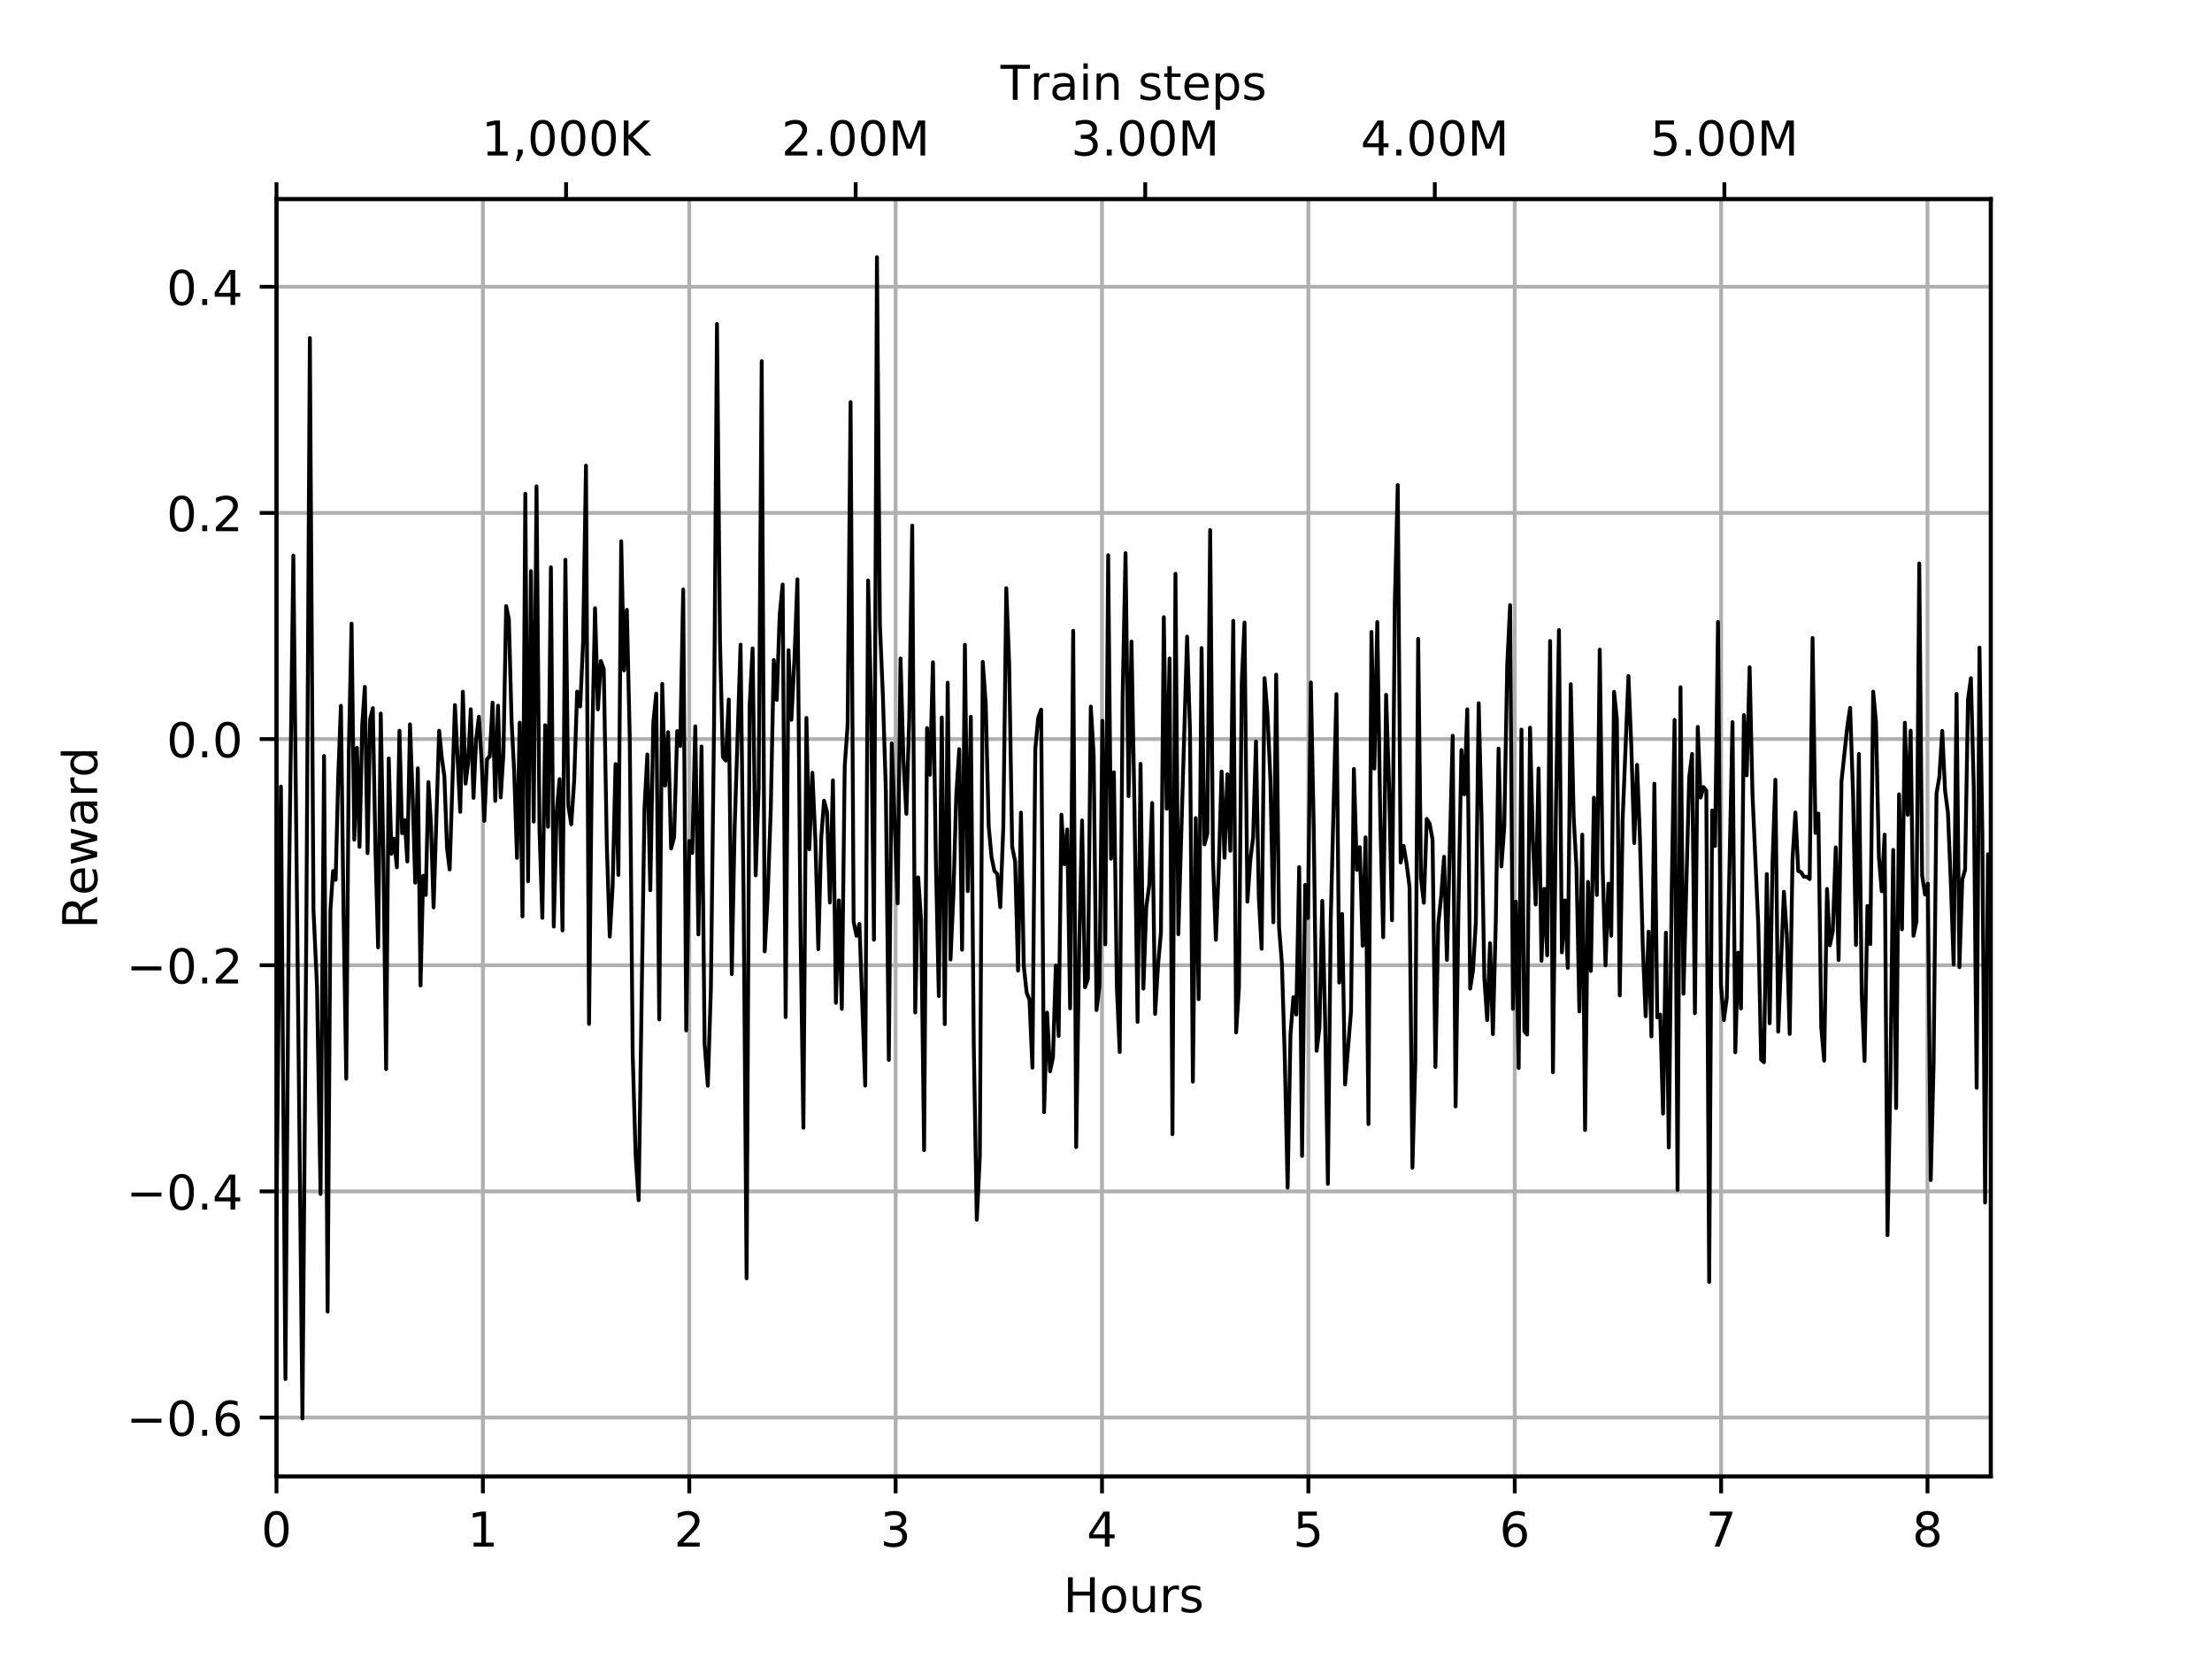 <?xml version="1.0" encoding="utf-8" standalone="no"?>
<!DOCTYPE svg PUBLIC "-//W3C//DTD SVG 1.1//EN"
  "http://www.w3.org/Graphics/SVG/1.1/DTD/svg11.dtd">
<!-- Created with matplotlib (https://matplotlib.org/) -->
<svg height="345.6pt" version="1.1" viewBox="0 0 460.8 345.6" width="460.8pt" xmlns="http://www.w3.org/2000/svg" xmlns:xlink="http://www.w3.org/1999/xlink">
 <defs>
  <style type="text/css">
*{stroke-linecap:butt;stroke-linejoin:round;}
  </style>
 </defs>
 <g id="figure_1">
  <g id="patch_1">
   <path d="M 0 345.6 
L 460.8 345.6 
L 460.8 0 
L 0 0 
z
" style="fill:#ffffff;"/>
  </g>
  <g id="axes_1">
   <g id="patch_2">
    <path d="M 57.6 307.584 
L 414.72 307.584 
L 414.72 41.472 
L 57.6 41.472 
z
" style="fill:#ffffff;"/>
   </g>
   <g id="matplotlib.axis_1">
    <g id="xtick_1">
     <g id="line2d_1">
      <path clip-path="url(#p7389930504)" d="M 57.6 307.584 
L 57.6 41.472 
" style="fill:none;stroke:#b0b0b0;stroke-linecap:square;stroke-width:0.8;"/>
     </g>
     <g id="line2d_2">
      <defs>
       <path d="M 0 0 
L 0 3.5 
" id="mdae43ff771" style="stroke:#000000;stroke-width:0.8;"/>
      </defs>
      <g>
       <use style="stroke:#000000;stroke-width:0.8;" x="57.6" xlink:href="#mdae43ff771" y="307.584"/>
      </g>
     </g>
     <g id="text_1">
      <!-- 0 -->
      <defs>
       <path d="M 31.781 66.406 
Q 24.172 66.406 20.328 58.906 
Q 16.5 51.422 16.5 36.375 
Q 16.5 21.391 20.328 13.891 
Q 24.172 6.391 31.781 6.391 
Q 39.453 6.391 43.281 13.891 
Q 47.125 21.391 47.125 36.375 
Q 47.125 51.422 43.281 58.906 
Q 39.453 66.406 31.781 66.406 
z
M 31.781 74.219 
Q 44.047 74.219 50.516 64.516 
Q 56.984 54.828 56.984 36.375 
Q 56.984 17.969 50.516 8.266 
Q 44.047 -1.422 31.781 -1.422 
Q 19.531 -1.422 13.062 8.266 
Q 6.594 17.969 6.594 36.375 
Q 6.594 54.828 13.062 64.516 
Q 19.531 74.219 31.781 74.219 
z
" id="DejaVuSans-48"/>
      </defs>
      <g transform="translate(54.419 322.182)scale(0.1 -0.1)">
       <use xlink:href="#DejaVuSans-48"/>
      </g>
     </g>
    </g>
    <g id="xtick_2">
     <g id="line2d_3">
      <path clip-path="url(#p7389930504)" d="M 100.592 307.584 
L 100.592 41.472 
" style="fill:none;stroke:#b0b0b0;stroke-linecap:square;stroke-width:0.8;"/>
     </g>
     <g id="line2d_4">
      <g>
       <use style="stroke:#000000;stroke-width:0.8;" x="100.592" xlink:href="#mdae43ff771" y="307.584"/>
      </g>
     </g>
     <g id="text_2">
      <!-- 1 -->
      <defs>
       <path d="M 12.406 8.297 
L 28.516 8.297 
L 28.516 63.922 
L 10.984 60.406 
L 10.984 69.391 
L 28.422 72.906 
L 38.281 72.906 
L 38.281 8.297 
L 54.391 8.297 
L 54.391 0 
L 12.406 0 
z
" id="DejaVuSans-49"/>
      </defs>
      <g transform="translate(97.411 322.182)scale(0.1 -0.1)">
       <use xlink:href="#DejaVuSans-49"/>
      </g>
     </g>
    </g>
    <g id="xtick_3">
     <g id="line2d_5">
      <path clip-path="url(#p7389930504)" d="M 143.584 307.584 
L 143.584 41.472 
" style="fill:none;stroke:#b0b0b0;stroke-linecap:square;stroke-width:0.8;"/>
     </g>
     <g id="line2d_6">
      <g>
       <use style="stroke:#000000;stroke-width:0.8;" x="143.584" xlink:href="#mdae43ff771" y="307.584"/>
      </g>
     </g>
     <g id="text_3">
      <!-- 2 -->
      <defs>
       <path d="M 19.188 8.297 
L 53.609 8.297 
L 53.609 0 
L 7.328 0 
L 7.328 8.297 
Q 12.938 14.109 22.625 23.891 
Q 32.328 33.688 34.812 36.531 
Q 39.547 41.844 41.422 45.531 
Q 43.312 49.219 43.312 52.781 
Q 43.312 58.594 39.234 62.25 
Q 35.156 65.922 28.609 65.922 
Q 23.969 65.922 18.812 64.312 
Q 13.672 62.703 7.812 59.422 
L 7.812 69.391 
Q 13.766 71.781 18.938 73 
Q 24.125 74.219 28.422 74.219 
Q 39.75 74.219 46.484 68.547 
Q 53.219 62.891 53.219 53.422 
Q 53.219 48.922 51.531 44.891 
Q 49.859 40.875 45.406 35.406 
Q 44.188 33.984 37.641 27.219 
Q 31.109 20.453 19.188 8.297 
z
" id="DejaVuSans-50"/>
      </defs>
      <g transform="translate(140.402 322.182)scale(0.1 -0.1)">
       <use xlink:href="#DejaVuSans-50"/>
      </g>
     </g>
    </g>
    <g id="xtick_4">
     <g id="line2d_7">
      <path clip-path="url(#p7389930504)" d="M 186.575 307.584 
L 186.575 41.472 
" style="fill:none;stroke:#b0b0b0;stroke-linecap:square;stroke-width:0.8;"/>
     </g>
     <g id="line2d_8">
      <g>
       <use style="stroke:#000000;stroke-width:0.8;" x="186.575" xlink:href="#mdae43ff771" y="307.584"/>
      </g>
     </g>
     <g id="text_4">
      <!-- 3 -->
      <defs>
       <path d="M 40.578 39.312 
Q 47.656 37.797 51.625 33 
Q 55.609 28.219 55.609 21.188 
Q 55.609 10.406 48.188 4.484 
Q 40.766 -1.422 27.094 -1.422 
Q 22.516 -1.422 17.656 -0.516 
Q 12.797 0.391 7.625 2.203 
L 7.625 11.719 
Q 11.719 9.328 16.594 8.109 
Q 21.484 6.891 26.812 6.891 
Q 36.078 6.891 40.938 10.547 
Q 45.797 14.203 45.797 21.188 
Q 45.797 27.641 41.281 31.266 
Q 36.766 34.906 28.719 34.906 
L 20.219 34.906 
L 20.219 43.016 
L 29.109 43.016 
Q 36.375 43.016 40.234 45.922 
Q 44.094 48.828 44.094 54.297 
Q 44.094 59.906 40.109 62.906 
Q 36.141 65.922 28.719 65.922 
Q 24.656 65.922 20.016 65.031 
Q 15.375 64.156 9.812 62.312 
L 9.812 71.094 
Q 15.438 72.656 20.344 73.438 
Q 25.25 74.219 29.594 74.219 
Q 40.828 74.219 47.359 69.109 
Q 53.906 64.016 53.906 55.328 
Q 53.906 49.266 50.438 45.094 
Q 46.969 40.922 40.578 39.312 
z
" id="DejaVuSans-51"/>
      </defs>
      <g transform="translate(183.394 322.182)scale(0.1 -0.1)">
       <use xlink:href="#DejaVuSans-51"/>
      </g>
     </g>
    </g>
    <g id="xtick_5">
     <g id="line2d_9">
      <path clip-path="url(#p7389930504)" d="M 229.567 307.584 
L 229.567 41.472 
" style="fill:none;stroke:#b0b0b0;stroke-linecap:square;stroke-width:0.8;"/>
     </g>
     <g id="line2d_10">
      <g>
       <use style="stroke:#000000;stroke-width:0.8;" x="229.567" xlink:href="#mdae43ff771" y="307.584"/>
      </g>
     </g>
     <g id="text_5">
      <!-- 4 -->
      <defs>
       <path d="M 37.797 64.312 
L 12.891 25.391 
L 37.797 25.391 
z
M 35.203 72.906 
L 47.609 72.906 
L 47.609 25.391 
L 58.016 25.391 
L 58.016 17.188 
L 47.609 17.188 
L 47.609 0 
L 37.797 0 
L 37.797 17.188 
L 4.891 17.188 
L 4.891 26.703 
z
" id="DejaVuSans-52"/>
      </defs>
      <g transform="translate(226.386 322.182)scale(0.1 -0.1)">
       <use xlink:href="#DejaVuSans-52"/>
      </g>
     </g>
    </g>
    <g id="xtick_6">
     <g id="line2d_11">
      <path clip-path="url(#p7389930504)" d="M 272.559 307.584 
L 272.559 41.472 
" style="fill:none;stroke:#b0b0b0;stroke-linecap:square;stroke-width:0.8;"/>
     </g>
     <g id="line2d_12">
      <g>
       <use style="stroke:#000000;stroke-width:0.8;" x="272.559" xlink:href="#mdae43ff771" y="307.584"/>
      </g>
     </g>
     <g id="text_6">
      <!-- 5 -->
      <defs>
       <path d="M 10.797 72.906 
L 49.516 72.906 
L 49.516 64.594 
L 19.828 64.594 
L 19.828 46.734 
Q 21.969 47.469 24.109 47.828 
Q 26.266 48.188 28.422 48.188 
Q 40.625 48.188 47.75 41.5 
Q 54.891 34.812 54.891 23.391 
Q 54.891 11.625 47.562 5.094 
Q 40.234 -1.422 26.906 -1.422 
Q 22.312 -1.422 17.547 -0.641 
Q 12.797 0.141 7.719 1.703 
L 7.719 11.625 
Q 12.109 9.234 16.797 8.062 
Q 21.484 6.891 26.703 6.891 
Q 35.156 6.891 40.078 11.328 
Q 45.016 15.766 45.016 23.391 
Q 45.016 31 40.078 35.438 
Q 35.156 39.891 26.703 39.891 
Q 22.75 39.891 18.812 39.016 
Q 14.891 38.141 10.797 36.281 
z
" id="DejaVuSans-53"/>
      </defs>
      <g transform="translate(269.378 322.182)scale(0.1 -0.1)">
       <use xlink:href="#DejaVuSans-53"/>
      </g>
     </g>
    </g>
    <g id="xtick_7">
     <g id="line2d_13">
      <path clip-path="url(#p7389930504)" d="M 315.551 307.584 
L 315.551 41.472 
" style="fill:none;stroke:#b0b0b0;stroke-linecap:square;stroke-width:0.8;"/>
     </g>
     <g id="line2d_14">
      <g>
       <use style="stroke:#000000;stroke-width:0.8;" x="315.551" xlink:href="#mdae43ff771" y="307.584"/>
      </g>
     </g>
     <g id="text_7">
      <!-- 6 -->
      <defs>
       <path d="M 33.016 40.375 
Q 26.375 40.375 22.484 35.828 
Q 18.609 31.297 18.609 23.391 
Q 18.609 15.531 22.484 10.953 
Q 26.375 6.391 33.016 6.391 
Q 39.656 6.391 43.531 10.953 
Q 47.406 15.531 47.406 23.391 
Q 47.406 31.297 43.531 35.828 
Q 39.656 40.375 33.016 40.375 
z
M 52.594 71.297 
L 52.594 62.312 
Q 48.875 64.062 45.094 64.984 
Q 41.312 65.922 37.594 65.922 
Q 27.828 65.922 22.672 59.328 
Q 17.531 52.734 16.797 39.406 
Q 19.672 43.656 24.016 45.922 
Q 28.375 48.188 33.594 48.188 
Q 44.578 48.188 50.953 41.516 
Q 57.328 34.859 57.328 23.391 
Q 57.328 12.156 50.688 5.359 
Q 44.047 -1.422 33.016 -1.422 
Q 20.359 -1.422 13.672 8.266 
Q 6.984 17.969 6.984 36.375 
Q 6.984 53.656 15.188 63.938 
Q 23.391 74.219 37.203 74.219 
Q 40.922 74.219 44.703 73.484 
Q 48.484 72.75 52.594 71.297 
z
" id="DejaVuSans-54"/>
      </defs>
      <g transform="translate(312.37 322.182)scale(0.1 -0.1)">
       <use xlink:href="#DejaVuSans-54"/>
      </g>
     </g>
    </g>
    <g id="xtick_8">
     <g id="line2d_15">
      <path clip-path="url(#p7389930504)" d="M 358.543 307.584 
L 358.543 41.472 
" style="fill:none;stroke:#b0b0b0;stroke-linecap:square;stroke-width:0.8;"/>
     </g>
     <g id="line2d_16">
      <g>
       <use style="stroke:#000000;stroke-width:0.8;" x="358.543" xlink:href="#mdae43ff771" y="307.584"/>
      </g>
     </g>
     <g id="text_8">
      <!-- 7 -->
      <defs>
       <path d="M 8.203 72.906 
L 55.078 72.906 
L 55.078 68.703 
L 28.609 0 
L 18.312 0 
L 43.219 64.594 
L 8.203 64.594 
z
" id="DejaVuSans-55"/>
      </defs>
      <g transform="translate(355.361 322.182)scale(0.1 -0.1)">
       <use xlink:href="#DejaVuSans-55"/>
      </g>
     </g>
    </g>
    <g id="xtick_9">
     <g id="line2d_17">
      <path clip-path="url(#p7389930504)" d="M 401.535 307.584 
L 401.535 41.472 
" style="fill:none;stroke:#b0b0b0;stroke-linecap:square;stroke-width:0.8;"/>
     </g>
     <g id="line2d_18">
      <g>
       <use style="stroke:#000000;stroke-width:0.8;" x="401.535" xlink:href="#mdae43ff771" y="307.584"/>
      </g>
     </g>
     <g id="text_9">
      <!-- 8 -->
      <defs>
       <path d="M 31.781 34.625 
Q 24.75 34.625 20.719 30.859 
Q 16.703 27.094 16.703 20.516 
Q 16.703 13.922 20.719 10.156 
Q 24.75 6.391 31.781 6.391 
Q 38.812 6.391 42.859 10.172 
Q 46.922 13.969 46.922 20.516 
Q 46.922 27.094 42.891 30.859 
Q 38.875 34.625 31.781 34.625 
z
M 21.922 38.812 
Q 15.578 40.375 12.031 44.719 
Q 8.5 49.078 8.5 55.328 
Q 8.5 64.062 14.719 69.141 
Q 20.953 74.219 31.781 74.219 
Q 42.672 74.219 48.875 69.141 
Q 55.078 64.062 55.078 55.328 
Q 55.078 49.078 51.531 44.719 
Q 48 40.375 41.703 38.812 
Q 48.828 37.156 52.797 32.312 
Q 56.781 27.484 56.781 20.516 
Q 56.781 9.906 50.312 4.234 
Q 43.844 -1.422 31.781 -1.422 
Q 19.734 -1.422 13.25 4.234 
Q 6.781 9.906 6.781 20.516 
Q 6.781 27.484 10.781 32.312 
Q 14.797 37.156 21.922 38.812 
z
M 18.312 54.391 
Q 18.312 48.734 21.844 45.562 
Q 25.391 42.391 31.781 42.391 
Q 38.141 42.391 41.719 45.562 
Q 45.312 48.734 45.312 54.391 
Q 45.312 60.062 41.719 63.234 
Q 38.141 66.406 31.781 66.406 
Q 25.391 66.406 21.844 63.234 
Q 18.312 60.062 18.312 54.391 
z
" id="DejaVuSans-56"/>
      </defs>
      <g transform="translate(398.353 322.182)scale(0.1 -0.1)">
       <use xlink:href="#DejaVuSans-56"/>
      </g>
     </g>
    </g>
    <g id="text_10">
     <!-- Hours -->
     <defs>
      <path d="M 9.812 72.906 
L 19.672 72.906 
L 19.672 43.016 
L 55.516 43.016 
L 55.516 72.906 
L 65.375 72.906 
L 65.375 0 
L 55.516 0 
L 55.516 34.719 
L 19.672 34.719 
L 19.672 0 
L 9.812 0 
z
" id="DejaVuSans-72"/>
      <path d="M 30.609 48.391 
Q 23.391 48.391 19.188 42.75 
Q 14.984 37.109 14.984 27.297 
Q 14.984 17.484 19.156 11.844 
Q 23.344 6.203 30.609 6.203 
Q 37.797 6.203 41.984 11.859 
Q 46.188 17.531 46.188 27.297 
Q 46.188 37.016 41.984 42.703 
Q 37.797 48.391 30.609 48.391 
z
M 30.609 56 
Q 42.328 56 49.016 48.375 
Q 55.719 40.766 55.719 27.297 
Q 55.719 13.875 49.016 6.219 
Q 42.328 -1.422 30.609 -1.422 
Q 18.844 -1.422 12.172 6.219 
Q 5.516 13.875 5.516 27.297 
Q 5.516 40.766 12.172 48.375 
Q 18.844 56 30.609 56 
z
" id="DejaVuSans-111"/>
      <path d="M 8.5 21.578 
L 8.5 54.688 
L 17.484 54.688 
L 17.484 21.922 
Q 17.484 14.156 20.5 10.266 
Q 23.531 6.391 29.594 6.391 
Q 36.859 6.391 41.078 11.031 
Q 45.312 15.672 45.312 23.688 
L 45.312 54.688 
L 54.297 54.688 
L 54.297 0 
L 45.312 0 
L 45.312 8.406 
Q 42.047 3.422 37.719 1 
Q 33.406 -1.422 27.688 -1.422 
Q 18.266 -1.422 13.375 4.438 
Q 8.5 10.297 8.5 21.578 
z
M 31.109 56 
z
" id="DejaVuSans-117"/>
      <path d="M 41.109 46.297 
Q 39.594 47.172 37.812 47.578 
Q 36.031 48 33.891 48 
Q 26.266 48 22.188 43.047 
Q 18.109 38.094 18.109 28.812 
L 18.109 0 
L 9.078 0 
L 9.078 54.688 
L 18.109 54.688 
L 18.109 46.188 
Q 20.953 51.172 25.484 53.578 
Q 30.031 56 36.531 56 
Q 37.453 56 38.578 55.875 
Q 39.703 55.766 41.062 55.516 
z
" id="DejaVuSans-114"/>
      <path d="M 44.281 53.078 
L 44.281 44.578 
Q 40.484 46.531 36.375 47.5 
Q 32.281 48.484 27.875 48.484 
Q 21.188 48.484 17.844 46.438 
Q 14.5 44.391 14.5 40.281 
Q 14.5 37.156 16.891 35.375 
Q 19.281 33.594 26.516 31.984 
L 29.594 31.297 
Q 39.156 29.25 43.188 25.516 
Q 47.219 21.781 47.219 15.094 
Q 47.219 7.469 41.188 3.016 
Q 35.156 -1.422 24.609 -1.422 
Q 20.219 -1.422 15.453 -0.562 
Q 10.688 0.297 5.422 2 
L 5.422 11.281 
Q 10.406 8.688 15.234 7.391 
Q 20.062 6.109 24.812 6.109 
Q 31.156 6.109 34.562 8.281 
Q 37.984 10.453 37.984 14.406 
Q 37.984 18.062 35.516 20.016 
Q 33.062 21.969 24.703 23.781 
L 21.578 24.516 
Q 13.234 26.266 9.516 29.906 
Q 5.812 33.547 5.812 39.891 
Q 5.812 47.609 11.281 51.797 
Q 16.75 56 26.812 56 
Q 31.781 56 36.172 55.266 
Q 40.578 54.547 44.281 53.078 
z
" id="DejaVuSans-115"/>
     </defs>
     <g transform="translate(221.512 335.861)scale(0.1 -0.1)">
      <use xlink:href="#DejaVuSans-72"/>
      <use x="75.195" xlink:href="#DejaVuSans-111"/>
      <use x="136.377" xlink:href="#DejaVuSans-117"/>
      <use x="199.756" xlink:href="#DejaVuSans-114"/>
      <use x="240.869" xlink:href="#DejaVuSans-115"/>
     </g>
    </g>
   </g>
   <g id="matplotlib.axis_2">
    <g id="ytick_1">
     <g id="line2d_19">
      <path clip-path="url(#p7389930504)" d="M 57.6 295.297 
L 414.72 295.297 
" style="fill:none;stroke:#b0b0b0;stroke-linecap:square;stroke-width:0.8;"/>
     </g>
     <g id="line2d_20">
      <defs>
       <path d="M 0 0 
L -3.5 0 
" id="mb92cb365ef" style="stroke:#000000;stroke-width:0.8;"/>
      </defs>
      <g>
       <use style="stroke:#000000;stroke-width:0.8;" x="57.6" xlink:href="#mb92cb365ef" y="295.297"/>
      </g>
     </g>
     <g id="text_11">
      <!-- −0.6 -->
      <defs>
       <path d="M 10.594 35.5 
L 73.188 35.5 
L 73.188 27.203 
L 10.594 27.203 
z
" id="DejaVuSans-8722"/>
       <path d="M 10.688 12.406 
L 21 12.406 
L 21 0 
L 10.688 0 
z
" id="DejaVuSans-46"/>
      </defs>
      <g transform="translate(26.317 299.096)scale(0.1 -0.1)">
       <use xlink:href="#DejaVuSans-8722"/>
       <use x="83.789" xlink:href="#DejaVuSans-48"/>
       <use x="147.412" xlink:href="#DejaVuSans-46"/>
       <use x="179.199" xlink:href="#DejaVuSans-54"/>
      </g>
     </g>
    </g>
    <g id="ytick_2">
     <g id="line2d_21">
      <path clip-path="url(#p7389930504)" d="M 57.6 248.185 
L 414.72 248.185 
" style="fill:none;stroke:#b0b0b0;stroke-linecap:square;stroke-width:0.8;"/>
     </g>
     <g id="line2d_22">
      <g>
       <use style="stroke:#000000;stroke-width:0.8;" x="57.6" xlink:href="#mb92cb365ef" y="248.185"/>
      </g>
     </g>
     <g id="text_12">
      <!-- −0.4 -->
      <g transform="translate(26.317 251.984)scale(0.1 -0.1)">
       <use xlink:href="#DejaVuSans-8722"/>
       <use x="83.789" xlink:href="#DejaVuSans-48"/>
       <use x="147.412" xlink:href="#DejaVuSans-46"/>
       <use x="179.199" xlink:href="#DejaVuSans-52"/>
      </g>
     </g>
    </g>
    <g id="ytick_3">
     <g id="line2d_23">
      <path clip-path="url(#p7389930504)" d="M 57.6 201.073 
L 414.72 201.073 
" style="fill:none;stroke:#b0b0b0;stroke-linecap:square;stroke-width:0.8;"/>
     </g>
     <g id="line2d_24">
      <g>
       <use style="stroke:#000000;stroke-width:0.8;" x="57.6" xlink:href="#mb92cb365ef" y="201.073"/>
      </g>
     </g>
     <g id="text_13">
      <!-- −0.2 -->
      <g transform="translate(26.317 204.872)scale(0.1 -0.1)">
       <use xlink:href="#DejaVuSans-8722"/>
       <use x="83.789" xlink:href="#DejaVuSans-48"/>
       <use x="147.412" xlink:href="#DejaVuSans-46"/>
       <use x="179.199" xlink:href="#DejaVuSans-50"/>
      </g>
     </g>
    </g>
    <g id="ytick_4">
     <g id="line2d_25">
      <path clip-path="url(#p7389930504)" d="M 57.6 153.961 
L 414.72 153.961 
" style="fill:none;stroke:#b0b0b0;stroke-linecap:square;stroke-width:0.8;"/>
     </g>
     <g id="line2d_26">
      <g>
       <use style="stroke:#000000;stroke-width:0.8;" x="57.6" xlink:href="#mb92cb365ef" y="153.961"/>
      </g>
     </g>
     <g id="text_14">
      <!-- 0.0 -->
      <g transform="translate(34.697 157.76)scale(0.1 -0.1)">
       <use xlink:href="#DejaVuSans-48"/>
       <use x="63.623" xlink:href="#DejaVuSans-46"/>
       <use x="95.41" xlink:href="#DejaVuSans-48"/>
      </g>
     </g>
    </g>
    <g id="ytick_5">
     <g id="line2d_27">
      <path clip-path="url(#p7389930504)" d="M 57.6 106.848 
L 414.72 106.848 
" style="fill:none;stroke:#b0b0b0;stroke-linecap:square;stroke-width:0.8;"/>
     </g>
     <g id="line2d_28">
      <g>
       <use style="stroke:#000000;stroke-width:0.8;" x="57.6" xlink:href="#mb92cb365ef" y="106.848"/>
      </g>
     </g>
     <g id="text_15">
      <!-- 0.2 -->
      <g transform="translate(34.697 110.648)scale(0.1 -0.1)">
       <use xlink:href="#DejaVuSans-48"/>
       <use x="63.623" xlink:href="#DejaVuSans-46"/>
       <use x="95.41" xlink:href="#DejaVuSans-50"/>
      </g>
     </g>
    </g>
    <g id="ytick_6">
     <g id="line2d_29">
      <path clip-path="url(#p7389930504)" d="M 57.6 59.736 
L 414.72 59.736 
" style="fill:none;stroke:#b0b0b0;stroke-linecap:square;stroke-width:0.8;"/>
     </g>
     <g id="line2d_30">
      <g>
       <use style="stroke:#000000;stroke-width:0.8;" x="57.6" xlink:href="#mb92cb365ef" y="59.736"/>
      </g>
     </g>
     <g id="text_16">
      <!-- 0.4 -->
      <g transform="translate(34.697 63.535)scale(0.1 -0.1)">
       <use xlink:href="#DejaVuSans-48"/>
       <use x="63.623" xlink:href="#DejaVuSans-46"/>
       <use x="95.41" xlink:href="#DejaVuSans-52"/>
      </g>
     </g>
    </g>
    <g id="text_17">
     <!-- Reward -->
     <defs>
      <path d="M 44.391 34.188 
Q 47.562 33.109 50.562 29.594 
Q 53.562 26.078 56.594 19.922 
L 66.609 0 
L 56 0 
L 46.688 18.703 
Q 43.062 26.031 39.672 28.422 
Q 36.281 30.812 30.422 30.812 
L 19.672 30.812 
L 19.672 0 
L 9.812 0 
L 9.812 72.906 
L 32.078 72.906 
Q 44.578 72.906 50.734 67.672 
Q 56.891 62.453 56.891 51.906 
Q 56.891 45.016 53.688 40.469 
Q 50.484 35.938 44.391 34.188 
z
M 19.672 64.797 
L 19.672 38.922 
L 32.078 38.922 
Q 39.203 38.922 42.844 42.219 
Q 46.484 45.516 46.484 51.906 
Q 46.484 58.297 42.844 61.547 
Q 39.203 64.797 32.078 64.797 
z
" id="DejaVuSans-82"/>
      <path d="M 56.203 29.594 
L 56.203 25.203 
L 14.891 25.203 
Q 15.484 15.922 20.484 11.062 
Q 25.484 6.203 34.422 6.203 
Q 39.594 6.203 44.453 7.469 
Q 49.312 8.734 54.109 11.281 
L 54.109 2.781 
Q 49.266 0.734 44.188 -0.344 
Q 39.109 -1.422 33.891 -1.422 
Q 20.797 -1.422 13.156 6.188 
Q 5.516 13.812 5.516 26.812 
Q 5.516 40.234 12.766 48.109 
Q 20.016 56 32.328 56 
Q 43.359 56 49.781 48.891 
Q 56.203 41.797 56.203 29.594 
z
M 47.219 32.234 
Q 47.125 39.594 43.094 43.984 
Q 39.062 48.391 32.422 48.391 
Q 24.906 48.391 20.391 44.141 
Q 15.875 39.891 15.188 32.172 
z
" id="DejaVuSans-101"/>
      <path d="M 4.203 54.688 
L 13.188 54.688 
L 24.422 12.016 
L 35.594 54.688 
L 46.188 54.688 
L 57.422 12.016 
L 68.609 54.688 
L 77.594 54.688 
L 63.281 0 
L 52.688 0 
L 40.922 44.828 
L 29.109 0 
L 18.5 0 
z
" id="DejaVuSans-119"/>
      <path d="M 34.281 27.484 
Q 23.391 27.484 19.188 25 
Q 14.984 22.516 14.984 16.5 
Q 14.984 11.719 18.141 8.906 
Q 21.297 6.109 26.703 6.109 
Q 34.188 6.109 38.703 11.406 
Q 43.219 16.703 43.219 25.484 
L 43.219 27.484 
z
M 52.203 31.203 
L 52.203 0 
L 43.219 0 
L 43.219 8.297 
Q 40.141 3.328 35.547 0.953 
Q 30.953 -1.422 24.312 -1.422 
Q 15.922 -1.422 10.953 3.297 
Q 6 8.016 6 15.922 
Q 6 25.141 12.172 29.828 
Q 18.359 34.516 30.609 34.516 
L 43.219 34.516 
L 43.219 35.406 
Q 43.219 41.609 39.141 45 
Q 35.062 48.391 27.688 48.391 
Q 23 48.391 18.547 47.266 
Q 14.109 46.141 10.016 43.891 
L 10.016 52.203 
Q 14.938 54.109 19.578 55.047 
Q 24.219 56 28.609 56 
Q 40.484 56 46.344 49.844 
Q 52.203 43.703 52.203 31.203 
z
" id="DejaVuSans-97"/>
      <path d="M 45.406 46.391 
L 45.406 75.984 
L 54.391 75.984 
L 54.391 0 
L 45.406 0 
L 45.406 8.203 
Q 42.578 3.328 38.25 0.953 
Q 33.938 -1.422 27.875 -1.422 
Q 17.969 -1.422 11.734 6.484 
Q 5.516 14.406 5.516 27.297 
Q 5.516 40.188 11.734 48.094 
Q 17.969 56 27.875 56 
Q 33.938 56 38.25 53.625 
Q 42.578 51.266 45.406 46.391 
z
M 14.797 27.297 
Q 14.797 17.391 18.875 11.75 
Q 22.953 6.109 30.078 6.109 
Q 37.203 6.109 41.297 11.75 
Q 45.406 17.391 45.406 27.297 
Q 45.406 37.203 41.297 42.844 
Q 37.203 48.484 30.078 48.484 
Q 22.953 48.484 18.875 42.844 
Q 14.797 37.203 14.797 27.297 
z
" id="DejaVuSans-100"/>
     </defs>
     <g transform="translate(20.238 193.458)rotate(-90)scale(0.1 -0.1)">
      <use xlink:href="#DejaVuSans-82"/>
      <use x="69.42" xlink:href="#DejaVuSans-101"/>
      <use x="130.943" xlink:href="#DejaVuSans-119"/>
      <use x="212.73" xlink:href="#DejaVuSans-97"/>
      <use x="274.01" xlink:href="#DejaVuSans-114"/>
      <use x="315.107" xlink:href="#DejaVuSans-100"/>
     </g>
    </g>
   </g>
   <g id="line2d_31">
    <path clip-path="url(#p7389930504)" d="M 57.6 253.217 
L 58.518 163.85 
L 59.458 287.289 
L 60.196 185.014 
L 61.111 115.741 
L 63.003 295.488 
L 63.815 193.53 
L 64.548 70.428 
L 65.304 189.623 
L 66.039 205.524 
L 66.775 248.73 
L 67.508 157.485 
L 68.243 273.243 
L 68.829 189.657 
L 69.382 181.449 
L 69.92 183.286 
L 70.463 161.6 
L 71.019 147.027 
L 71.57 190.408 
L 72.132 224.725 
L 72.671 156.411 
L 73.239 129.917 
L 73.803 174.926 
L 74.357 155.795 
L 74.899 176.42 
L 75.458 151.031 
L 76.002 143.089 
L 76.567 177.729 
L 77.111 149.794 
L 77.666 147.526 
L 78.218 177.297 
L 78.765 197.352 
L 79.318 148.637 
L 79.87 178.782 
L 80.433 222.709 
L 80.985 158.002 
L 81.545 177.846 
L 82.091 174.697 
L 82.673 180.68 
L 83.219 152.223 
L 83.764 173.577 
L 84.31 170.841 
L 84.857 179.462 
L 85.408 150.887 
L 85.954 165.784 
L 86.498 183.88 
L 87.039 160.045 
L 87.603 205.288 
L 88.151 182.427 
L 88.7 186.436 
L 89.242 162.917 
L 89.785 171.932 
L 90.324 189.023 
L 91.481 152.222 
L 92.026 157.777 
L 92.575 161.775 
L 93.123 176.671 
L 93.671 181.121 
L 94.772 146.878 
L 95.874 169.121 
L 96.422 144.104 
L 96.971 163.254 
L 97.522 159.002 
L 98.068 147.754 
L 98.637 166.209 
L 99.193 153.969 
L 99.761 149.306 
L 100.318 158.28 
L 100.887 171.006 
L 101.46 158.129 
L 102.021 157.571 
L 102.614 146.369 
L 103.174 166.836 
L 103.745 147.006 
L 104.306 166.118 
L 104.878 156.882 
L 105.438 126.25 
L 106.005 128.96 
L 106.572 150.247 
L 107.125 161.078 
L 107.703 178.723 
L 108.261 150.543 
L 108.841 190.91 
L 109.433 102.836 
L 110.005 183.593 
L 110.603 118.972 
L 111.178 171.157 
L 111.769 101.31 
L 112.389 172.987 
L 112.979 191.208 
L 113.575 151.078 
L 114.167 172.233 
L 114.766 118.181 
L 115.358 193.025 
L 115.965 169.102 
L 116.566 162.299 
L 117.18 193.827 
L 117.781 116.605 
L 118.393 167.882 
L 119.003 171.727 
L 119.608 162.729 
L 120.228 144.069 
L 120.873 147.179 
L 121.467 133.842 
L 122.071 96.986 
L 122.705 213.3 
L 123.343 155.429 
L 123.957 126.693 
L 124.551 147.785 
L 125.167 137.707 
L 125.777 139.364 
L 126.405 175.921 
L 127.022 195.109 
L 127.624 184.595 
L 128.228 159.166 
L 128.816 182.266 
L 129.41 112.748 
L 129.989 139.663 
L 130.586 127.046 
L 131.189 153.654 
L 131.8 219.634 
L 132.415 240.777 
L 133.041 250.026 
L 134.254 168.436 
L 134.857 157.168 
L 135.468 185.448 
L 136.092 150.557 
L 136.703 144.487 
L 137.329 212.371 
L 137.953 142.457 
L 138.554 163.669 
L 139.182 152.529 
L 139.804 176.756 
L 140.432 174.392 
L 141.076 152.294 
L 141.694 155.419 
L 142.324 122.802 
L 142.951 214.665 
L 143.591 175.177 
L 144.205 177.699 
L 144.845 151.307 
L 145.491 194.654 
L 146.14 155.501 
L 146.783 217.468 
L 147.45 226.184 
L 148.087 206.123 
L 148.743 151.528 
L 149.359 67.492 
L 149.984 133.592 
L 150.585 157.665 
L 151.19 158.454 
L 151.814 145.713 
L 152.44 202.93 
L 153.038 172.451 
L 154.271 134.291 
L 154.895 185.786 
L 155.53 266.3 
L 156.16 147.052 
L 156.783 135.07 
L 157.419 182.348 
L 158.039 164.326 
L 158.677 75.242 
L 159.304 198.195 
L 159.926 186.541 
L 160.562 168.718 
L 161.194 137.484 
L 161.807 145.802 
L 162.421 128.134 
L 163.044 121.758 
L 163.665 211.877 
L 164.26 135.45 
L 164.86 149.954 
L 165.498 137.345 
L 166.117 120.664 
L 166.748 192.89 
L 167.364 234.925 
L 167.992 149.553 
L 168.597 176.897 
L 169.232 160.975 
L 169.865 175.186 
L 170.473 197.741 
L 171.073 174.606 
L 171.668 166.809 
L 172.28 169.152 
L 172.879 188.019 
L 173.511 162.548 
L 174.134 208.919 
L 174.747 187.563 
L 175.364 210.174 
L 175.971 159.575 
L 176.576 151.098 
L 177.189 83.754 
L 177.825 192.007 
L 178.428 194.949 
L 179.033 192.474 
L 180.241 226.157 
L 180.841 120.911 
L 181.449 145.813 
L 182.059 195.761 
L 182.684 53.568 
L 183.3 130.105 
L 183.917 144.842 
L 184.543 164.837 
L 185.159 220.799 
L 185.771 154.863 
L 186.994 188.183 
L 187.598 137.177 
L 188.204 158.393 
L 188.811 169.542 
L 189.413 149.773 
L 190.033 109.489 
L 190.654 210.922 
L 191.274 182.777 
L 191.895 191.825 
L 192.508 239.583 
L 193.119 151.659 
L 193.721 161.404 
L 194.349 137.956 
L 194.961 179.614 
L 195.572 207.493 
L 196.193 149.453 
L 196.808 213.348 
L 197.425 142.22 
L 198.009 199.894 
L 198.606 186.55 
L 199.208 165.678 
L 199.827 156.06 
L 200.417 197.842 
L 201.009 134.319 
L 201.606 185.64 
L 202.237 149.307 
L 202.852 217.427 
L 203.48 254.106 
L 204.116 240.871 
L 204.723 137.881 
L 205.35 146.633 
L 205.961 172.08 
L 206.558 178.586 
L 207.15 181.409 
L 207.758 182.078 
L 208.377 188.98 
L 209.011 172.217 
L 209.629 122.529 
L 210.231 138.401 
L 210.852 176.385 
L 211.472 179.465 
L 212.075 202.188 
L 212.682 169.278 
L 213.274 201.231 
L 213.868 206.779 
L 214.46 208.273 
L 215.073 222.41 
L 215.671 156.044 
L 216.278 149.54 
L 216.89 147.811 
L 217.503 231.691 
L 218.123 210.94 
L 218.745 223.175 
L 219.352 220.282 
L 219.946 201.137 
L 220.532 215.803 
L 221.114 169.717 
L 221.724 180.029 
L 222.317 172.789 
L 222.927 210.056 
L 223.563 131.406 
L 224.19 238.957 
L 224.811 197.717 
L 225.414 170.918 
L 226.026 205.669 
L 226.635 203.908 
L 227.232 147.197 
L 227.823 157.16 
L 228.43 210.414 
L 229.037 205.422 
L 229.654 150.147 
L 230.254 196.729 
L 230.855 115.659 
L 231.451 178.887 
L 232.044 160.883 
L 232.665 205.764 
L 233.258 219.145 
L 233.862 145.281 
L 234.469 115.233 
L 235.103 165.86 
L 235.711 133.634 
L 236.338 168.78 
L 236.976 212.882 
L 237.595 159.122 
L 238.187 205.95 
L 238.793 188.966 
L 239.407 184.439 
L 240.012 167.278 
L 240.629 211.217 
L 241.239 201.08 
L 241.84 194.321 
L 242.442 128.566 
L 243.044 168.485 
L 243.642 137.175 
L 244.244 236.275 
L 244.869 119.523 
L 245.467 194.611 
L 247.295 132.616 
L 247.897 152.307 
L 248.497 225.325 
L 249.098 170.43 
L 249.699 208.148 
L 250.306 135.009 
L 250.916 175.903 
L 251.503 173.692 
L 252.102 110.413 
L 252.69 179.057 
L 253.284 195.767 
L 253.868 181.411 
L 254.485 160.725 
L 255.086 178.68 
L 255.693 161.29 
L 256.299 177.243 
L 256.911 129.32 
L 257.508 215.074 
L 258.092 205.738 
L 258.679 142.2 
L 259.254 129.698 
L 259.852 187.837 
L 260.44 179.415 
L 261.051 174.408 
L 261.642 154.457 
L 262.233 186.901 
L 262.82 197.653 
L 263.427 141.269 
L 264.038 148.696 
L 264.649 162.387 
L 265.259 192.132 
L 265.853 140.538 
L 266.452 193.189 
L 267.048 200.808 
L 267.635 220.083 
L 268.233 247.404 
L 268.836 215.442 
L 269.434 207.732 
L 270.031 211.339 
L 270.644 180.631 
L 271.246 240.806 
L 271.882 184.346 
L 272.477 191.246 
L 273.077 142.161 
L 273.671 172.34 
L 274.274 218.908 
L 274.863 214.13 
L 275.454 187.663 
L 276.035 212.086 
L 276.624 246.631 
L 277.216 191.636 
L 278.4 144.594 
L 278.994 204.69 
L 279.587 190.397 
L 280.204 225.908 
L 281.442 210.664 
L 282.039 160.191 
L 282.655 181.237 
L 283.259 176.475 
L 283.872 197.019 
L 284.469 174.43 
L 285.073 234.166 
L 285.696 131.648 
L 286.303 160.116 
L 286.913 129.579 
L 287.532 170.087 
L 288.145 195.237 
L 288.748 144.748 
L 289.361 163.263 
L 289.978 191.719 
L 290.57 125.421 
L 291.177 101.048 
L 291.784 179.67 
L 292.402 176.2 
L 293.017 179.908 
L 293.629 184.746 
L 294.235 243.246 
L 294.83 221.464 
L 295.429 133.091 
L 296.017 182.954 
L 296.612 188.071 
L 297.22 170.588 
L 297.825 171.6 
L 298.428 174.906 
L 299.026 222.285 
L 299.623 192.48 
L 300.23 186.644 
L 300.826 178.48 
L 301.422 199.968 
L 302.62 153.264 
L 303.228 230.488 
L 303.832 188.655 
L 304.434 156.247 
L 305.052 165.479 
L 305.659 147.762 
L 306.266 205.953 
L 306.855 202.094 
L 307.445 192.04 
L 308.037 146.496 
L 308.628 170.018 
L 309.216 203.748 
L 309.812 212.511 
L 310.402 196.479 
L 310.997 215.424 
L 311.601 192.004 
L 312.18 155.935 
L 312.771 180.494 
L 313.367 172.204 
L 313.981 138.558 
L 314.588 126.042 
L 315.175 210.166 
L 315.775 187.824 
L 316.367 222.499 
L 316.953 151.983 
L 317.544 214.815 
L 318.132 215.515 
L 318.732 151.578 
L 319.326 174.98 
L 319.913 188.431 
L 320.511 160.085 
L 321.118 200.153 
L 321.716 185.145 
L 322.312 199.02 
L 322.915 133.515 
L 323.51 223.377 
L 324.133 168.323 
L 324.758 131.26 
L 325.373 198.396 
L 325.988 187.571 
L 326.605 201.647 
L 327.217 142.535 
L 327.822 170.166 
L 328.418 180.96 
L 329.013 210.706 
L 329.61 173.876 
L 330.2 235.408 
L 330.804 183.717 
L 331.409 202.269 
L 332.04 166.176 
L 332.656 186.443 
L 333.256 135.325 
L 333.867 180.928 
L 334.459 201.11 
L 335.058 184.083 
L 335.648 194.944 
L 336.243 144.117 
L 336.817 149.822 
L 337.426 207.371 
L 338.033 170.581 
L 339.234 140.816 
L 339.834 155.503 
L 340.438 175.615 
L 341.034 159.338 
L 341.629 174.65 
L 342.221 197.078 
L 342.824 211.706 
L 343.428 194.075 
L 344.025 215.912 
L 344.637 163.252 
L 345.237 211.946 
L 345.853 211.353 
L 346.447 231.984 
L 347.038 194.28 
L 347.638 239.042 
L 348.238 186.086 
L 348.843 149.958 
L 349.466 247.868 
L 350.078 143.161 
L 350.697 207.023 
L 351.89 161.971 
L 352.492 157.055 
L 353.082 211.075 
L 353.676 151.425 
L 354.261 166.148 
L 354.861 163.958 
L 355.456 164.705 
L 356.052 267.052 
L 356.672 168.845 
L 357.277 176.227 
L 357.892 129.56 
L 358.503 205.117 
L 359.114 212.508 
L 359.715 207.975 
L 360.911 150.428 
L 361.494 219.213 
L 362.095 198.45 
L 362.675 210.085 
L 363.278 148.957 
L 363.87 161.532 
L 364.479 138.994 
L 365.071 165.38 
L 366.286 192.754 
L 366.874 220.738 
L 367.464 221.285 
L 368.058 182.084 
L 368.654 213.185 
L 369.243 179.924 
L 369.845 162.433 
L 370.435 214.916 
L 371.619 185.769 
L 372.225 194.732 
L 372.825 215.391 
L 373.409 179.051 
L 374.015 169.26 
L 374.603 181.424 
L 375.189 181.695 
L 375.784 182.642 
L 376.39 182.653 
L 376.986 183.124 
L 377.59 132.907 
L 378.198 173.515 
L 378.8 169.486 
L 379.401 213.994 
L 380.007 220.957 
L 380.6 185.175 
L 381.193 196.921 
L 381.806 193.965 
L 382.423 176.519 
L 383.014 199.979 
L 383.612 162.799 
L 384.81 151.521 
L 385.413 147.443 
L 386.031 165.498 
L 386.635 196.849 
L 387.24 157.058 
L 387.83 206.941 
L 388.418 221.036 
L 389.022 188.748 
L 389.618 196.685 
L 390.218 144.074 
L 390.804 150.397 
L 391.41 178.528 
L 392.002 185.67 
L 392.601 173.87 
L 393.199 257.308 
L 393.793 225.668 
L 394.39 177.058 
L 394.996 230.836 
L 395.611 165.464 
L 396.213 193.604 
L 396.817 150.566 
L 397.414 169.741 
L 398.021 152.204 
L 398.615 194.942 
L 399.224 192 
L 399.817 117.37 
L 400.409 182.32 
L 401.018 186.349 
L 401.603 184.078 
L 402.211 245.834 
L 402.801 221.776 
L 403.408 165.334 
L 404.007 161.837 
L 404.607 152.256 
L 405.193 164.699 
L 405.79 169.293 
L 406.394 183.831 
L 406.981 200.923 
L 407.589 144.546 
L 408.182 201.478 
L 408.776 183.229 
L 409.361 181.212 
L 409.97 145.733 
L 410.574 141.283 
L 411.171 164.072 
L 411.776 226.613 
L 412.362 134.9 
L 412.949 173.014 
L 413.535 250.524 
L 414.13 177.973 
L 414.72 183.298 
L 414.72 183.298 
" style="fill:none;stroke:#000000;stroke-linecap:square;stroke-width:0.8;"/>
   </g>
   <g id="patch_3">
    <path d="M 57.6 307.584 
L 57.6 41.472 
" style="fill:none;stroke:#000000;stroke-linecap:square;stroke-linejoin:miter;stroke-width:0.8;"/>
   </g>
   <g id="patch_4">
    <path d="M 414.72 307.584 
L 414.72 41.472 
" style="fill:none;stroke:#000000;stroke-linecap:square;stroke-linejoin:miter;stroke-width:0.8;"/>
   </g>
   <g id="patch_5">
    <path d="M 57.6 307.584 
L 414.72 307.584 
" style="fill:none;stroke:#000000;stroke-linecap:square;stroke-linejoin:miter;stroke-width:0.8;"/>
   </g>
   <g id="patch_6">
    <path d="M 57.6 41.472 
L 414.72 41.472 
" style="fill:none;stroke:#000000;stroke-linecap:square;stroke-linejoin:miter;stroke-width:0.8;"/>
   </g>
  </g>
  <g id="axes_2">
   <g id="matplotlib.axis_3">
    <g id="xtick_10">
     <g id="line2d_32">
      <defs>
       <path d="M 0 0 
L 0 -3.5 
" id="m850d027b6f" style="stroke:#000000;stroke-width:0.8;"/>
      </defs>
      <g>
       <use style="stroke:#000000;stroke-width:0.8;" x="57.6" xlink:href="#m850d027b6f" y="41.472"/>
      </g>
     </g>
    </g>
    <g id="xtick_11">
     <g id="line2d_33">
      <g>
       <use style="stroke:#000000;stroke-width:0.8;" x="117.924" xlink:href="#m850d027b6f" y="41.472"/>
      </g>
     </g>
     <g id="text_18">
      <!-- 1,000K -->
      <defs>
       <path d="M 11.719 12.406 
L 22.016 12.406 
L 22.016 4 
L 14.016 -11.625 
L 7.719 -11.625 
L 11.719 4 
z
" id="DejaVuSans-44"/>
       <path d="M 9.812 72.906 
L 19.672 72.906 
L 19.672 42.094 
L 52.391 72.906 
L 65.094 72.906 
L 28.906 38.922 
L 67.672 0 
L 54.688 0 
L 19.672 35.109 
L 19.672 0 
L 9.812 0 
z
" id="DejaVuSans-75"/>
      </defs>
      <g transform="translate(100.331 32.392)scale(0.1 -0.1)">
       <use xlink:href="#DejaVuSans-49"/>
       <use x="63.623" xlink:href="#DejaVuSans-44"/>
       <use x="95.41" xlink:href="#DejaVuSans-48"/>
       <use x="159.033" xlink:href="#DejaVuSans-48"/>
       <use x="222.656" xlink:href="#DejaVuSans-48"/>
       <use x="286.279" xlink:href="#DejaVuSans-75"/>
      </g>
     </g>
    </g>
    <g id="xtick_12">
     <g id="line2d_34">
      <g>
       <use style="stroke:#000000;stroke-width:0.8;" x="178.249" xlink:href="#m850d027b6f" y="41.472"/>
      </g>
     </g>
     <g id="text_19">
      <!-- 2.00M -->
      <defs>
       <path d="M 9.812 72.906 
L 24.516 72.906 
L 43.109 23.297 
L 61.812 72.906 
L 76.516 72.906 
L 76.516 0 
L 66.891 0 
L 66.891 64.016 
L 48.094 14.016 
L 38.188 14.016 
L 19.391 64.016 
L 19.391 0 
L 9.812 0 
z
" id="DejaVuSans-77"/>
      </defs>
      <g transform="translate(162.802 32.392)scale(0.1 -0.1)">
       <use xlink:href="#DejaVuSans-50"/>
       <use x="63.623" xlink:href="#DejaVuSans-46"/>
       <use x="95.41" xlink:href="#DejaVuSans-48"/>
       <use x="159.033" xlink:href="#DejaVuSans-48"/>
       <use x="222.656" xlink:href="#DejaVuSans-77"/>
      </g>
     </g>
    </g>
    <g id="xtick_13">
     <g id="line2d_35">
      <g>
       <use style="stroke:#000000;stroke-width:0.8;" x="238.573" xlink:href="#m850d027b6f" y="41.472"/>
      </g>
     </g>
     <g id="text_20">
      <!-- 3.00M -->
      <g transform="translate(223.126 32.392)scale(0.1 -0.1)">
       <use xlink:href="#DejaVuSans-51"/>
       <use x="63.623" xlink:href="#DejaVuSans-46"/>
       <use x="95.41" xlink:href="#DejaVuSans-48"/>
       <use x="159.033" xlink:href="#DejaVuSans-48"/>
       <use x="222.656" xlink:href="#DejaVuSans-77"/>
      </g>
     </g>
    </g>
    <g id="xtick_14">
     <g id="line2d_36">
      <g>
       <use style="stroke:#000000;stroke-width:0.8;" x="298.897" xlink:href="#m850d027b6f" y="41.472"/>
      </g>
     </g>
     <g id="text_21">
      <!-- 4.00M -->
      <g transform="translate(283.45 32.392)scale(0.1 -0.1)">
       <use xlink:href="#DejaVuSans-52"/>
       <use x="63.623" xlink:href="#DejaVuSans-46"/>
       <use x="95.41" xlink:href="#DejaVuSans-48"/>
       <use x="159.033" xlink:href="#DejaVuSans-48"/>
       <use x="222.656" xlink:href="#DejaVuSans-77"/>
      </g>
     </g>
    </g>
    <g id="xtick_15">
     <g id="line2d_37">
      <g>
       <use style="stroke:#000000;stroke-width:0.8;" x="359.222" xlink:href="#m850d027b6f" y="41.472"/>
      </g>
     </g>
     <g id="text_22">
      <!-- 5.00M -->
      <g transform="translate(343.775 32.392)scale(0.1 -0.1)">
       <use xlink:href="#DejaVuSans-53"/>
       <use x="63.623" xlink:href="#DejaVuSans-46"/>
       <use x="95.41" xlink:href="#DejaVuSans-48"/>
       <use x="159.033" xlink:href="#DejaVuSans-48"/>
       <use x="222.656" xlink:href="#DejaVuSans-77"/>
      </g>
     </g>
    </g>
    <g id="text_23">
     <!-- Train steps -->
     <defs>
      <path d="M -0.297 72.906 
L 61.375 72.906 
L 61.375 64.594 
L 35.5 64.594 
L 35.5 0 
L 25.594 0 
L 25.594 64.594 
L -0.297 64.594 
z
" id="DejaVuSans-84"/>
      <path d="M 9.422 54.688 
L 18.406 54.688 
L 18.406 0 
L 9.422 0 
z
M 9.422 75.984 
L 18.406 75.984 
L 18.406 64.594 
L 9.422 64.594 
z
" id="DejaVuSans-105"/>
      <path d="M 54.891 33.016 
L 54.891 0 
L 45.906 0 
L 45.906 32.719 
Q 45.906 40.484 42.875 44.328 
Q 39.844 48.188 33.797 48.188 
Q 26.516 48.188 22.312 43.547 
Q 18.109 38.922 18.109 30.906 
L 18.109 0 
L 9.078 0 
L 9.078 54.688 
L 18.109 54.688 
L 18.109 46.188 
Q 21.344 51.125 25.703 53.562 
Q 30.078 56 35.797 56 
Q 45.219 56 50.047 50.172 
Q 54.891 44.344 54.891 33.016 
z
" id="DejaVuSans-110"/>
      <path id="DejaVuSans-32"/>
      <path d="M 18.312 70.219 
L 18.312 54.688 
L 36.812 54.688 
L 36.812 47.703 
L 18.312 47.703 
L 18.312 18.016 
Q 18.312 11.328 20.141 9.422 
Q 21.969 7.516 27.594 7.516 
L 36.812 7.516 
L 36.812 0 
L 27.594 0 
Q 17.188 0 13.234 3.875 
Q 9.281 7.766 9.281 18.016 
L 9.281 47.703 
L 2.688 47.703 
L 2.688 54.688 
L 9.281 54.688 
L 9.281 70.219 
z
" id="DejaVuSans-116"/>
      <path d="M 18.109 8.203 
L 18.109 -20.797 
L 9.078 -20.797 
L 9.078 54.688 
L 18.109 54.688 
L 18.109 46.391 
Q 20.953 51.266 25.266 53.625 
Q 29.594 56 35.594 56 
Q 45.562 56 51.781 48.094 
Q 58.016 40.188 58.016 27.297 
Q 58.016 14.406 51.781 6.484 
Q 45.562 -1.422 35.594 -1.422 
Q 29.594 -1.422 25.266 0.953 
Q 20.953 3.328 18.109 8.203 
z
M 48.688 27.297 
Q 48.688 37.203 44.609 42.844 
Q 40.531 48.484 33.406 48.484 
Q 26.266 48.484 22.188 42.844 
Q 18.109 37.203 18.109 27.297 
Q 18.109 17.391 22.188 11.75 
Q 26.266 6.109 33.406 6.109 
Q 40.531 6.109 44.609 11.75 
Q 48.688 17.391 48.688 27.297 
z
" id="DejaVuSans-112"/>
     </defs>
     <g transform="translate(208.43 20.794)scale(0.1 -0.1)">
      <use xlink:href="#DejaVuSans-84"/>
      <use x="60.865" xlink:href="#DejaVuSans-114"/>
      <use x="101.979" xlink:href="#DejaVuSans-97"/>
      <use x="163.258" xlink:href="#DejaVuSans-105"/>
      <use x="191.041" xlink:href="#DejaVuSans-110"/>
      <use x="254.42" xlink:href="#DejaVuSans-32"/>
      <use x="286.207" xlink:href="#DejaVuSans-115"/>
      <use x="338.307" xlink:href="#DejaVuSans-116"/>
      <use x="377.516" xlink:href="#DejaVuSans-101"/>
      <use x="439.039" xlink:href="#DejaVuSans-112"/>
      <use x="502.516" xlink:href="#DejaVuSans-115"/>
     </g>
    </g>
   </g>
   <g id="patch_7">
    <path d="M 57.6 307.584 
L 57.6 41.472 
" style="fill:none;stroke:#000000;stroke-linecap:square;stroke-linejoin:miter;stroke-width:0.8;"/>
   </g>
   <g id="patch_8">
    <path d="M 414.72 307.584 
L 414.72 41.472 
" style="fill:none;stroke:#000000;stroke-linecap:square;stroke-linejoin:miter;stroke-width:0.8;"/>
   </g>
   <g id="patch_9">
    <path d="M 57.6 307.584 
L 414.72 307.584 
" style="fill:none;stroke:#000000;stroke-linecap:square;stroke-linejoin:miter;stroke-width:0.8;"/>
   </g>
   <g id="patch_10">
    <path d="M 57.6 41.472 
L 414.72 41.472 
" style="fill:none;stroke:#000000;stroke-linecap:square;stroke-linejoin:miter;stroke-width:0.8;"/>
   </g>
  </g>
 </g>
 <defs>
  <clipPath id="p7389930504">
   <rect height="266.112" width="357.12" x="57.6" y="41.472"/>
  </clipPath>
 </defs>
</svg>
